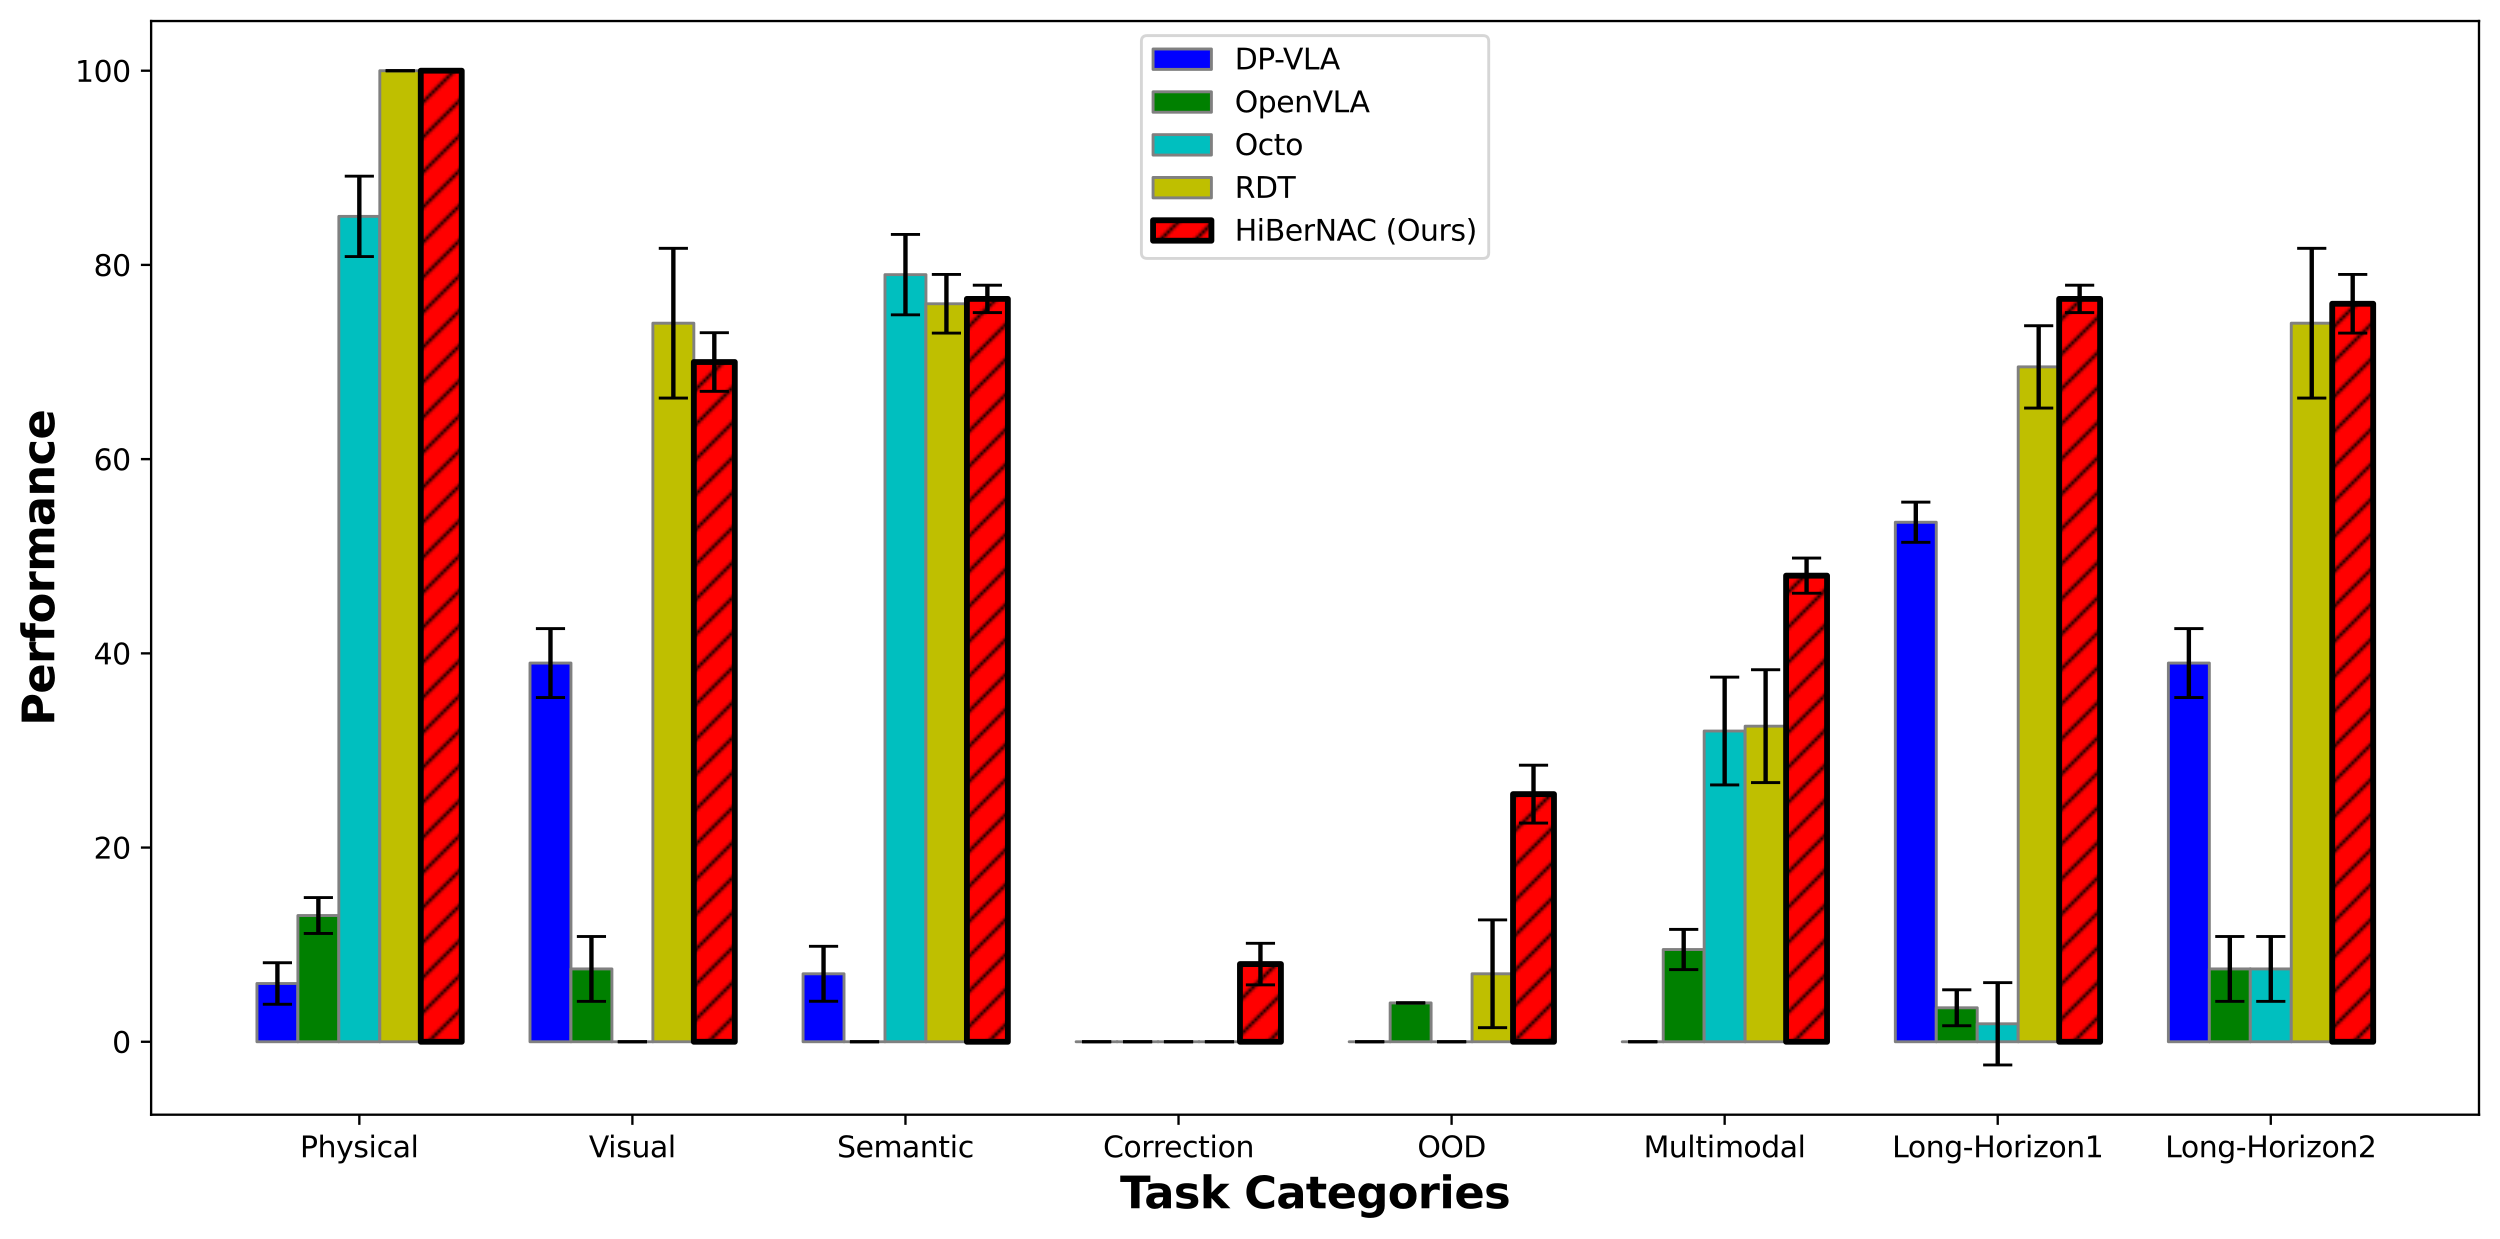 <?xml version="1.0" encoding="utf-8" standalone="no"?>
<!DOCTYPE svg PUBLIC "-//W3C//DTD SVG 1.1//EN"
  "http://www.w3.org/Graphics/SVG/1.1/DTD/svg11.dtd">
<svg xmlns:xlink="http://www.w3.org/1999/xlink" width="857.015pt" height="424.632pt" viewBox="0 0 857.015 424.632" xmlns="http://www.w3.org/2000/svg" version="1.1">
 <defs>
  <style type="text/css">*{stroke-linejoin: round; stroke-linecap: butt}</style>
 </defs>
 <g id="figure_1">
  <g id="patch_1">
   <path d="M 0 424.632 
L 857.015 424.632 
L 857.015 0 
L 0 0 
z
" style="fill: #ffffff"/>
  </g>
  <g id="axes_1">
   <g id="patch_2">
    <path d="M 51.805 382.12 
L 849.815 382.12 
L 849.815 7.2 
L 51.805 7.2 
z
" style="fill: #ffffff"/>
   </g>
   <g id="patch_3">
    <path d="M 88.078 357.122 
L 102.119 357.122 
L 102.119 337.15 
L 88.078 337.15 
z
" clip-path="url(#p7c60159697)" style="fill: #0000ff; stroke: #808080; stroke-linejoin: miter"/>
   </g>
   <g id="patch_4">
    <path d="M 181.686 357.122 
L 195.727 357.122 
L 195.727 227.299 
L 181.686 227.299 
z
" clip-path="url(#p7c60159697)" style="fill: #0000ff; stroke: #808080; stroke-linejoin: miter"/>
   </g>
   <g id="patch_5">
    <path d="M 275.294 357.122 
L 289.336 357.122 
L 289.336 333.821 
L 275.294 333.821 
z
" clip-path="url(#p7c60159697)" style="fill: #0000ff; stroke: #808080; stroke-linejoin: miter"/>
   </g>
   <g id="patch_6">
    <path d="M 368.903 357.122 
L 382.944 357.122 
L 382.944 357.122 
L 368.903 357.122 
z
" clip-path="url(#p7c60159697)" style="fill: #0000ff; stroke: #808080; stroke-linejoin: miter"/>
   </g>
   <g id="patch_7">
    <path d="M 462.511 357.122 
L 476.552 357.122 
L 476.552 357.122 
L 462.511 357.122 
z
" clip-path="url(#p7c60159697)" style="fill: #0000ff; stroke: #808080; stroke-linejoin: miter"/>
   </g>
   <g id="patch_8">
    <path d="M 556.119 357.122 
L 570.16 357.122 
L 570.16 357.122 
L 556.119 357.122 
z
" clip-path="url(#p7c60159697)" style="fill: #0000ff; stroke: #808080; stroke-linejoin: miter"/>
   </g>
   <g id="patch_9">
    <path d="M 649.727 357.122 
L 663.768 357.122 
L 663.768 179.031 
L 649.727 179.031 
z
" clip-path="url(#p7c60159697)" style="fill: #0000ff; stroke: #808080; stroke-linejoin: miter"/>
   </g>
   <g id="patch_10">
    <path d="M 743.335 357.122 
L 757.377 357.122 
L 757.377 227.299 
L 743.335 227.299 
z
" clip-path="url(#p7c60159697)" style="fill: #0000ff; stroke: #808080; stroke-linejoin: miter"/>
   </g>
   <g id="patch_11">
    <path d="M 102.119 357.122 
L 116.16 357.122 
L 116.16 313.848 
L 102.119 313.848 
z
" clip-path="url(#p7c60159697)" style="fill: #008000; stroke: #808080; stroke-linejoin: miter"/>
   </g>
   <g id="patch_12">
    <path d="M 195.727 357.122 
L 209.769 357.122 
L 209.769 332.156 
L 195.727 332.156 
z
" clip-path="url(#p7c60159697)" style="fill: #008000; stroke: #808080; stroke-linejoin: miter"/>
   </g>
   <g id="patch_13">
    <path d="M 289.336 357.122 
L 303.377 357.122 
L 303.377 357.122 
L 289.336 357.122 
z
" clip-path="url(#p7c60159697)" style="fill: #008000; stroke: #808080; stroke-linejoin: miter"/>
   </g>
   <g id="patch_14">
    <path d="M 382.944 357.122 
L 396.985 357.122 
L 396.985 357.122 
L 382.944 357.122 
z
" clip-path="url(#p7c60159697)" style="fill: #008000; stroke: #808080; stroke-linejoin: miter"/>
   </g>
   <g id="patch_15">
    <path d="M 476.552 357.122 
L 490.593 357.122 
L 490.593 343.807 
L 476.552 343.807 
z
" clip-path="url(#p7c60159697)" style="fill: #008000; stroke: #808080; stroke-linejoin: miter"/>
   </g>
   <g id="patch_16">
    <path d="M 570.16 357.122 
L 584.201 357.122 
L 584.201 325.499 
L 570.16 325.499 
z
" clip-path="url(#p7c60159697)" style="fill: #008000; stroke: #808080; stroke-linejoin: miter"/>
   </g>
   <g id="patch_17">
    <path d="M 663.768 357.122 
L 677.81 357.122 
L 677.81 345.472 
L 663.768 345.472 
z
" clip-path="url(#p7c60159697)" style="fill: #008000; stroke: #808080; stroke-linejoin: miter"/>
   </g>
   <g id="patch_18">
    <path d="M 757.377 357.122 
L 771.418 357.122 
L 771.418 332.156 
L 757.377 332.156 
z
" clip-path="url(#p7c60159697)" style="fill: #008000; stroke: #808080; stroke-linejoin: miter"/>
   </g>
   <g id="patch_19">
    <path d="M 116.16 357.122 
L 130.202 357.122 
L 130.202 74.174 
L 116.16 74.174 
z
" clip-path="url(#p7c60159697)" style="fill: #00bfbf; stroke: #808080; stroke-linejoin: miter"/>
   </g>
   <g id="patch_20">
    <path d="M 209.769 357.122 
L 223.81 357.122 
L 223.81 357.122 
L 209.769 357.122 
z
" clip-path="url(#p7c60159697)" style="fill: #00bfbf; stroke: #808080; stroke-linejoin: miter"/>
   </g>
   <g id="patch_21">
    <path d="M 303.377 357.122 
L 317.418 357.122 
L 317.418 94.147 
L 303.377 94.147 
z
" clip-path="url(#p7c60159697)" style="fill: #00bfbf; stroke: #808080; stroke-linejoin: miter"/>
   </g>
   <g id="patch_22">
    <path d="M 396.985 357.122 
L 411.026 357.122 
L 411.026 357.122 
L 396.985 357.122 
z
" clip-path="url(#p7c60159697)" style="fill: #00bfbf; stroke: #808080; stroke-linejoin: miter"/>
   </g>
   <g id="patch_23">
    <path d="M 490.593 357.122 
L 504.634 357.122 
L 504.634 357.122 
L 490.593 357.122 
z
" clip-path="url(#p7c60159697)" style="fill: #00bfbf; stroke: #808080; stroke-linejoin: miter"/>
   </g>
   <g id="patch_24">
    <path d="M 584.201 357.122 
L 598.243 357.122 
L 598.243 250.601 
L 584.201 250.601 
z
" clip-path="url(#p7c60159697)" style="fill: #00bfbf; stroke: #808080; stroke-linejoin: miter"/>
   </g>
   <g id="patch_25">
    <path d="M 677.81 357.122 
L 691.851 357.122 
L 691.851 350.964 
L 677.81 350.964 
z
" clip-path="url(#p7c60159697)" style="fill: #00bfbf; stroke: #808080; stroke-linejoin: miter"/>
   </g>
   <g id="patch_26">
    <path d="M 771.418 357.122 
L 785.459 357.122 
L 785.459 332.156 
L 771.418 332.156 
z
" clip-path="url(#p7c60159697)" style="fill: #00bfbf; stroke: #808080; stroke-linejoin: miter"/>
   </g>
   <g id="patch_27">
    <path d="M 130.202 357.122 
L 144.243 357.122 
L 144.243 24.242 
L 130.202 24.242 
z
" clip-path="url(#p7c60159697)" style="fill: #bfbf00; stroke: #808080; stroke-linejoin: miter"/>
   </g>
   <g id="patch_28">
    <path d="M 223.81 357.122 
L 237.851 357.122 
L 237.851 110.791 
L 223.81 110.791 
z
" clip-path="url(#p7c60159697)" style="fill: #bfbf00; stroke: #808080; stroke-linejoin: miter"/>
   </g>
   <g id="patch_29">
    <path d="M 317.418 357.122 
L 331.459 357.122 
L 331.459 104.133 
L 317.418 104.133 
z
" clip-path="url(#p7c60159697)" style="fill: #bfbf00; stroke: #808080; stroke-linejoin: miter"/>
   </g>
   <g id="patch_30">
    <path d="M 411.026 357.122 
L 425.067 357.122 
L 425.067 357.122 
L 411.026 357.122 
z
" clip-path="url(#p7c60159697)" style="fill: #bfbf00; stroke: #808080; stroke-linejoin: miter"/>
   </g>
   <g id="patch_31">
    <path d="M 504.634 357.122 
L 518.676 357.122 
L 518.676 333.821 
L 504.634 333.821 
z
" clip-path="url(#p7c60159697)" style="fill: #bfbf00; stroke: #808080; stroke-linejoin: miter"/>
   </g>
   <g id="patch_32">
    <path d="M 598.243 357.122 
L 612.284 357.122 
L 612.284 248.936 
L 598.243 248.936 
z
" clip-path="url(#p7c60159697)" style="fill: #bfbf00; stroke: #808080; stroke-linejoin: miter"/>
   </g>
   <g id="patch_33">
    <path d="M 691.851 357.122 
L 705.892 357.122 
L 705.892 125.77 
L 691.851 125.77 
z
" clip-path="url(#p7c60159697)" style="fill: #bfbf00; stroke: #808080; stroke-linejoin: miter"/>
   </g>
   <g id="patch_34">
    <path d="M 785.459 357.122 
L 799.5 357.122 
L 799.5 110.791 
L 785.459 110.791 
z
" clip-path="url(#p7c60159697)" style="fill: #bfbf00; stroke: #808080; stroke-linejoin: miter"/>
   </g>
   <g id="patch_35">
    <path d="M 144.243 357.122 
L 158.284 357.122 
L 158.284 24.242 
L 144.243 24.242 
z
" clip-path="url(#p7c60159697)" style="fill: url(#h51fdbafe94); stroke: #000000; stroke-width: 2; stroke-linejoin: miter"/>
   </g>
   <g id="patch_36">
    <path d="M 237.851 357.122 
L 251.892 357.122 
L 251.892 124.106 
L 237.851 124.106 
z
" clip-path="url(#p7c60159697)" style="fill: url(#h51fdbafe94); stroke: #000000; stroke-width: 2; stroke-linejoin: miter"/>
   </g>
   <g id="patch_37">
    <path d="M 331.459 357.122 
L 345.5 357.122 
L 345.5 102.469 
L 331.459 102.469 
z
" clip-path="url(#p7c60159697)" style="fill: url(#h51fdbafe94); stroke: #000000; stroke-width: 2; stroke-linejoin: miter"/>
   </g>
   <g id="patch_38">
    <path d="M 425.067 357.122 
L 439.109 357.122 
L 439.109 330.492 
L 425.067 330.492 
z
" clip-path="url(#p7c60159697)" style="fill: url(#h51fdbafe94); stroke: #000000; stroke-width: 2; stroke-linejoin: miter"/>
   </g>
   <g id="patch_39">
    <path d="M 518.676 357.122 
L 532.717 357.122 
L 532.717 272.238 
L 518.676 272.238 
z
" clip-path="url(#p7c60159697)" style="fill: url(#h51fdbafe94); stroke: #000000; stroke-width: 2; stroke-linejoin: miter"/>
   </g>
   <g id="patch_40">
    <path d="M 612.284 357.122 
L 626.325 357.122 
L 626.325 197.34 
L 612.284 197.34 
z
" clip-path="url(#p7c60159697)" style="fill: url(#h51fdbafe94); stroke: #000000; stroke-width: 2; stroke-linejoin: miter"/>
   </g>
   <g id="patch_41">
    <path d="M 705.892 357.122 
L 719.933 357.122 
L 719.933 102.469 
L 705.892 102.469 
z
" clip-path="url(#p7c60159697)" style="fill: url(#h51fdbafe94); stroke: #000000; stroke-width: 2; stroke-linejoin: miter"/>
   </g>
   <g id="patch_42">
    <path d="M 799.5 357.122 
L 813.542 357.122 
L 813.542 104.133 
L 799.5 104.133 
z
" clip-path="url(#p7c60159697)" style="fill: url(#h51fdbafe94); stroke: #000000; stroke-width: 2; stroke-linejoin: miter"/>
   </g>
   <g id="matplotlib.axis_1">
    <g id="xtick_1">
     <g id="line2d_1">
      <defs>
       <path id="m2b2617767f" d="M 0 0 
L 0 3.5 
" style="stroke: #000000; stroke-width: 0.8"/>
      </defs>
      <g>
       <use xlink:href="#m2b2617767f" x="123.181" y="382.12" style="stroke: #000000; stroke-width: 0.8"/>
      </g>
     </g>
     <g id="text_1">
      <!-- Physical -->
      <g transform="translate(102.842 396.718) scale(0.1 -0.1)">
       <defs>
        <path id="DejaVuSans-50" d="M 1259 4147 
L 1259 2394 
L 2053 2394 
Q 2494 2394 2734 2622 
Q 2975 2850 2975 3272 
Q 2975 3691 2734 3919 
Q 2494 4147 2053 4147 
L 1259 4147 
z
M 628 4666 
L 2053 4666 
Q 2838 4666 3239 4311 
Q 3641 3956 3641 3272 
Q 3641 2581 3239 2228 
Q 2838 1875 2053 1875 
L 1259 1875 
L 1259 0 
L 628 0 
L 628 4666 
z
" transform="scale(0.016)"/>
        <path id="DejaVuSans-68" d="M 3513 2113 
L 3513 0 
L 2938 0 
L 2938 2094 
Q 2938 2591 2744 2837 
Q 2550 3084 2163 3084 
Q 1697 3084 1428 2787 
Q 1159 2491 1159 1978 
L 1159 0 
L 581 0 
L 581 4863 
L 1159 4863 
L 1159 2956 
Q 1366 3272 1645 3428 
Q 1925 3584 2291 3584 
Q 2894 3584 3203 3211 
Q 3513 2838 3513 2113 
z
" transform="scale(0.016)"/>
        <path id="DejaVuSans-79" d="M 2059 -325 
Q 1816 -950 1584 -1140 
Q 1353 -1331 966 -1331 
L 506 -1331 
L 506 -850 
L 844 -850 
Q 1081 -850 1212 -737 
Q 1344 -625 1503 -206 
L 1606 56 
L 191 3500 
L 800 3500 
L 1894 763 
L 2988 3500 
L 3597 3500 
L 2059 -325 
z
" transform="scale(0.016)"/>
        <path id="DejaVuSans-73" d="M 2834 3397 
L 2834 2853 
Q 2591 2978 2328 3040 
Q 2066 3103 1784 3103 
Q 1356 3103 1142 2972 
Q 928 2841 928 2578 
Q 928 2378 1081 2264 
Q 1234 2150 1697 2047 
L 1894 2003 
Q 2506 1872 2764 1633 
Q 3022 1394 3022 966 
Q 3022 478 2636 193 
Q 2250 -91 1575 -91 
Q 1294 -91 989 -36 
Q 684 19 347 128 
L 347 722 
Q 666 556 975 473 
Q 1284 391 1588 391 
Q 1994 391 2212 530 
Q 2431 669 2431 922 
Q 2431 1156 2273 1281 
Q 2116 1406 1581 1522 
L 1381 1569 
Q 847 1681 609 1914 
Q 372 2147 372 2553 
Q 372 3047 722 3315 
Q 1072 3584 1716 3584 
Q 2034 3584 2315 3537 
Q 2597 3491 2834 3397 
z
" transform="scale(0.016)"/>
        <path id="DejaVuSans-69" d="M 603 3500 
L 1178 3500 
L 1178 0 
L 603 0 
L 603 3500 
z
M 603 4863 
L 1178 4863 
L 1178 4134 
L 603 4134 
L 603 4863 
z
" transform="scale(0.016)"/>
        <path id="DejaVuSans-63" d="M 3122 3366 
L 3122 2828 
Q 2878 2963 2633 3030 
Q 2388 3097 2138 3097 
Q 1578 3097 1268 2742 
Q 959 2388 959 1747 
Q 959 1106 1268 751 
Q 1578 397 2138 397 
Q 2388 397 2633 464 
Q 2878 531 3122 666 
L 3122 134 
Q 2881 22 2623 -34 
Q 2366 -91 2075 -91 
Q 1284 -91 818 406 
Q 353 903 353 1747 
Q 353 2603 823 3093 
Q 1294 3584 2113 3584 
Q 2378 3584 2631 3529 
Q 2884 3475 3122 3366 
z
" transform="scale(0.016)"/>
        <path id="DejaVuSans-61" d="M 2194 1759 
Q 1497 1759 1228 1600 
Q 959 1441 959 1056 
Q 959 750 1161 570 
Q 1363 391 1709 391 
Q 2188 391 2477 730 
Q 2766 1069 2766 1631 
L 2766 1759 
L 2194 1759 
z
M 3341 1997 
L 3341 0 
L 2766 0 
L 2766 531 
Q 2569 213 2275 61 
Q 1981 -91 1556 -91 
Q 1019 -91 701 211 
Q 384 513 384 1019 
Q 384 1609 779 1909 
Q 1175 2209 1959 2209 
L 2766 2209 
L 2766 2266 
Q 2766 2663 2505 2880 
Q 2244 3097 1772 3097 
Q 1472 3097 1187 3025 
Q 903 2953 641 2809 
L 641 3341 
Q 956 3463 1253 3523 
Q 1550 3584 1831 3584 
Q 2591 3584 2966 3190 
Q 3341 2797 3341 1997 
z
" transform="scale(0.016)"/>
        <path id="DejaVuSans-6c" d="M 603 4863 
L 1178 4863 
L 1178 0 
L 603 0 
L 603 4863 
z
" transform="scale(0.016)"/>
       </defs>
       <use xlink:href="#DejaVuSans-50"/>
       <use xlink:href="#DejaVuSans-68" transform="translate(60.303 0)"/>
       <use xlink:href="#DejaVuSans-79" transform="translate(123.682 0)"/>
       <use xlink:href="#DejaVuSans-73" transform="translate(182.861 0)"/>
       <use xlink:href="#DejaVuSans-69" transform="translate(234.961 0)"/>
       <use xlink:href="#DejaVuSans-63" transform="translate(262.744 0)"/>
       <use xlink:href="#DejaVuSans-61" transform="translate(317.725 0)"/>
       <use xlink:href="#DejaVuSans-6c" transform="translate(379.004 0)"/>
      </g>
     </g>
    </g>
    <g id="xtick_2">
     <g id="line2d_2">
      <g>
       <use xlink:href="#m2b2617767f" x="216.789" y="382.12" style="stroke: #000000; stroke-width: 0.8"/>
      </g>
     </g>
     <g id="text_2">
      <!-- Visual -->
      <g transform="translate(201.866 396.718) scale(0.1 -0.1)">
       <defs>
        <path id="DejaVuSans-56" d="M 1831 0 
L 50 4666 
L 709 4666 
L 2188 738 
L 3669 4666 
L 4325 4666 
L 2547 0 
L 1831 0 
z
" transform="scale(0.016)"/>
        <path id="DejaVuSans-75" d="M 544 1381 
L 544 3500 
L 1119 3500 
L 1119 1403 
Q 1119 906 1312 657 
Q 1506 409 1894 409 
Q 2359 409 2629 706 
Q 2900 1003 2900 1516 
L 2900 3500 
L 3475 3500 
L 3475 0 
L 2900 0 
L 2900 538 
Q 2691 219 2414 64 
Q 2138 -91 1772 -91 
Q 1169 -91 856 284 
Q 544 659 544 1381 
z
M 1991 3584 
L 1991 3584 
z
" transform="scale(0.016)"/>
       </defs>
       <use xlink:href="#DejaVuSans-56"/>
       <use xlink:href="#DejaVuSans-69" transform="translate(66.158 0)"/>
       <use xlink:href="#DejaVuSans-73" transform="translate(93.941 0)"/>
       <use xlink:href="#DejaVuSans-75" transform="translate(146.041 0)"/>
       <use xlink:href="#DejaVuSans-61" transform="translate(209.42 0)"/>
       <use xlink:href="#DejaVuSans-6c" transform="translate(270.699 0)"/>
      </g>
     </g>
    </g>
    <g id="xtick_3">
     <g id="line2d_3">
      <g>
       <use xlink:href="#m2b2617767f" x="310.397" y="382.12" style="stroke: #000000; stroke-width: 0.8"/>
      </g>
     </g>
     <g id="text_3">
      <!-- Semantic -->
      <g transform="translate(286.945 396.718) scale(0.1 -0.1)">
       <defs>
        <path id="DejaVuSans-53" d="M 3425 4513 
L 3425 3897 
Q 3066 4069 2747 4153 
Q 2428 4238 2131 4238 
Q 1616 4238 1336 4038 
Q 1056 3838 1056 3469 
Q 1056 3159 1242 3001 
Q 1428 2844 1947 2747 
L 2328 2669 
Q 3034 2534 3370 2195 
Q 3706 1856 3706 1288 
Q 3706 609 3251 259 
Q 2797 -91 1919 -91 
Q 1588 -91 1214 -16 
Q 841 59 441 206 
L 441 856 
Q 825 641 1194 531 
Q 1563 422 1919 422 
Q 2459 422 2753 634 
Q 3047 847 3047 1241 
Q 3047 1584 2836 1778 
Q 2625 1972 2144 2069 
L 1759 2144 
Q 1053 2284 737 2584 
Q 422 2884 422 3419 
Q 422 4038 858 4394 
Q 1294 4750 2059 4750 
Q 2388 4750 2728 4690 
Q 3069 4631 3425 4513 
z
" transform="scale(0.016)"/>
        <path id="DejaVuSans-65" d="M 3597 1894 
L 3597 1613 
L 953 1613 
Q 991 1019 1311 708 
Q 1631 397 2203 397 
Q 2534 397 2845 478 
Q 3156 559 3463 722 
L 3463 178 
Q 3153 47 2828 -22 
Q 2503 -91 2169 -91 
Q 1331 -91 842 396 
Q 353 884 353 1716 
Q 353 2575 817 3079 
Q 1281 3584 2069 3584 
Q 2775 3584 3186 3129 
Q 3597 2675 3597 1894 
z
M 3022 2063 
Q 3016 2534 2758 2815 
Q 2500 3097 2075 3097 
Q 1594 3097 1305 2825 
Q 1016 2553 972 2059 
L 3022 2063 
z
" transform="scale(0.016)"/>
        <path id="DejaVuSans-6d" d="M 3328 2828 
Q 3544 3216 3844 3400 
Q 4144 3584 4550 3584 
Q 5097 3584 5394 3201 
Q 5691 2819 5691 2113 
L 5691 0 
L 5113 0 
L 5113 2094 
Q 5113 2597 4934 2840 
Q 4756 3084 4391 3084 
Q 3944 3084 3684 2787 
Q 3425 2491 3425 1978 
L 3425 0 
L 2847 0 
L 2847 2094 
Q 2847 2600 2669 2842 
Q 2491 3084 2119 3084 
Q 1678 3084 1418 2786 
Q 1159 2488 1159 1978 
L 1159 0 
L 581 0 
L 581 3500 
L 1159 3500 
L 1159 2956 
Q 1356 3278 1631 3431 
Q 1906 3584 2284 3584 
Q 2666 3584 2933 3390 
Q 3200 3197 3328 2828 
z
" transform="scale(0.016)"/>
        <path id="DejaVuSans-6e" d="M 3513 2113 
L 3513 0 
L 2938 0 
L 2938 2094 
Q 2938 2591 2744 2837 
Q 2550 3084 2163 3084 
Q 1697 3084 1428 2787 
Q 1159 2491 1159 1978 
L 1159 0 
L 581 0 
L 581 3500 
L 1159 3500 
L 1159 2956 
Q 1366 3272 1645 3428 
Q 1925 3584 2291 3584 
Q 2894 3584 3203 3211 
Q 3513 2838 3513 2113 
z
" transform="scale(0.016)"/>
        <path id="DejaVuSans-74" d="M 1172 4494 
L 1172 3500 
L 2356 3500 
L 2356 3053 
L 1172 3053 
L 1172 1153 
Q 1172 725 1289 603 
Q 1406 481 1766 481 
L 2356 481 
L 2356 0 
L 1766 0 
Q 1100 0 847 248 
Q 594 497 594 1153 
L 594 3053 
L 172 3053 
L 172 3500 
L 594 3500 
L 594 4494 
L 1172 4494 
z
" transform="scale(0.016)"/>
       </defs>
       <use xlink:href="#DejaVuSans-53"/>
       <use xlink:href="#DejaVuSans-65" transform="translate(63.477 0)"/>
       <use xlink:href="#DejaVuSans-6d" transform="translate(125 0)"/>
       <use xlink:href="#DejaVuSans-61" transform="translate(222.412 0)"/>
       <use xlink:href="#DejaVuSans-6e" transform="translate(283.691 0)"/>
       <use xlink:href="#DejaVuSans-74" transform="translate(347.07 0)"/>
       <use xlink:href="#DejaVuSans-69" transform="translate(386.279 0)"/>
       <use xlink:href="#DejaVuSans-63" transform="translate(414.062 0)"/>
      </g>
     </g>
    </g>
    <g id="xtick_4">
     <g id="line2d_4">
      <g>
       <use xlink:href="#m2b2617767f" x="404.006" y="382.12" style="stroke: #000000; stroke-width: 0.8"/>
      </g>
     </g>
     <g id="text_4">
      <!-- Correction -->
      <g transform="translate(378.141 396.718) scale(0.1 -0.1)">
       <defs>
        <path id="DejaVuSans-43" d="M 4122 4306 
L 4122 3641 
Q 3803 3938 3442 4084 
Q 3081 4231 2675 4231 
Q 1875 4231 1450 3742 
Q 1025 3253 1025 2328 
Q 1025 1406 1450 917 
Q 1875 428 2675 428 
Q 3081 428 3442 575 
Q 3803 722 4122 1019 
L 4122 359 
Q 3791 134 3420 21 
Q 3050 -91 2638 -91 
Q 1578 -91 968 557 
Q 359 1206 359 2328 
Q 359 3453 968 4101 
Q 1578 4750 2638 4750 
Q 3056 4750 3426 4639 
Q 3797 4528 4122 4306 
z
" transform="scale(0.016)"/>
        <path id="DejaVuSans-6f" d="M 1959 3097 
Q 1497 3097 1228 2736 
Q 959 2375 959 1747 
Q 959 1119 1226 758 
Q 1494 397 1959 397 
Q 2419 397 2687 759 
Q 2956 1122 2956 1747 
Q 2956 2369 2687 2733 
Q 2419 3097 1959 3097 
z
M 1959 3584 
Q 2709 3584 3137 3096 
Q 3566 2609 3566 1747 
Q 3566 888 3137 398 
Q 2709 -91 1959 -91 
Q 1206 -91 779 398 
Q 353 888 353 1747 
Q 353 2609 779 3096 
Q 1206 3584 1959 3584 
z
" transform="scale(0.016)"/>
        <path id="DejaVuSans-72" d="M 2631 2963 
Q 2534 3019 2420 3045 
Q 2306 3072 2169 3072 
Q 1681 3072 1420 2755 
Q 1159 2438 1159 1844 
L 1159 0 
L 581 0 
L 581 3500 
L 1159 3500 
L 1159 2956 
Q 1341 3275 1631 3429 
Q 1922 3584 2338 3584 
Q 2397 3584 2469 3576 
Q 2541 3569 2628 3553 
L 2631 2963 
z
" transform="scale(0.016)"/>
       </defs>
       <use xlink:href="#DejaVuSans-43"/>
       <use xlink:href="#DejaVuSans-6f" transform="translate(69.824 0)"/>
       <use xlink:href="#DejaVuSans-72" transform="translate(131.006 0)"/>
       <use xlink:href="#DejaVuSans-72" transform="translate(170.369 0)"/>
       <use xlink:href="#DejaVuSans-65" transform="translate(209.232 0)"/>
       <use xlink:href="#DejaVuSans-63" transform="translate(270.756 0)"/>
       <use xlink:href="#DejaVuSans-74" transform="translate(325.736 0)"/>
       <use xlink:href="#DejaVuSans-69" transform="translate(364.945 0)"/>
       <use xlink:href="#DejaVuSans-6f" transform="translate(392.729 0)"/>
       <use xlink:href="#DejaVuSans-6e" transform="translate(453.91 0)"/>
      </g>
     </g>
    </g>
    <g id="xtick_5">
     <g id="line2d_5">
      <g>
       <use xlink:href="#m2b2617767f" x="497.614" y="382.12" style="stroke: #000000; stroke-width: 0.8"/>
      </g>
     </g>
     <g id="text_5">
      <!-- OOD -->
      <g transform="translate(485.892 396.718) scale(0.1 -0.1)">
       <defs>
        <path id="DejaVuSans-4f" d="M 2522 4238 
Q 1834 4238 1429 3725 
Q 1025 3213 1025 2328 
Q 1025 1447 1429 934 
Q 1834 422 2522 422 
Q 3209 422 3611 934 
Q 4013 1447 4013 2328 
Q 4013 3213 3611 3725 
Q 3209 4238 2522 4238 
z
M 2522 4750 
Q 3503 4750 4090 4092 
Q 4678 3434 4678 2328 
Q 4678 1225 4090 567 
Q 3503 -91 2522 -91 
Q 1538 -91 948 565 
Q 359 1222 359 2328 
Q 359 3434 948 4092 
Q 1538 4750 2522 4750 
z
" transform="scale(0.016)"/>
        <path id="DejaVuSans-44" d="M 1259 4147 
L 1259 519 
L 2022 519 
Q 2988 519 3436 956 
Q 3884 1394 3884 2338 
Q 3884 3275 3436 3711 
Q 2988 4147 2022 4147 
L 1259 4147 
z
M 628 4666 
L 1925 4666 
Q 3281 4666 3915 4102 
Q 4550 3538 4550 2338 
Q 4550 1131 3912 565 
Q 3275 0 1925 0 
L 628 0 
L 628 4666 
z
" transform="scale(0.016)"/>
       </defs>
       <use xlink:href="#DejaVuSans-4f"/>
       <use xlink:href="#DejaVuSans-4f" transform="translate(78.711 0)"/>
       <use xlink:href="#DejaVuSans-44" transform="translate(157.422 0)"/>
      </g>
     </g>
    </g>
    <g id="xtick_6">
     <g id="line2d_6">
      <g>
       <use xlink:href="#m2b2617767f" x="591.222" y="382.12" style="stroke: #000000; stroke-width: 0.8"/>
      </g>
     </g>
     <g id="text_6">
      <!-- Multimodal -->
      <g transform="translate(563.444 396.718) scale(0.1 -0.1)">
       <defs>
        <path id="DejaVuSans-4d" d="M 628 4666 
L 1569 4666 
L 2759 1491 
L 3956 4666 
L 4897 4666 
L 4897 0 
L 4281 0 
L 4281 4097 
L 3078 897 
L 2444 897 
L 1241 4097 
L 1241 0 
L 628 0 
L 628 4666 
z
" transform="scale(0.016)"/>
        <path id="DejaVuSans-64" d="M 2906 2969 
L 2906 4863 
L 3481 4863 
L 3481 0 
L 2906 0 
L 2906 525 
Q 2725 213 2448 61 
Q 2172 -91 1784 -91 
Q 1150 -91 751 415 
Q 353 922 353 1747 
Q 353 2572 751 3078 
Q 1150 3584 1784 3584 
Q 2172 3584 2448 3432 
Q 2725 3281 2906 2969 
z
M 947 1747 
Q 947 1113 1208 752 
Q 1469 391 1925 391 
Q 2381 391 2643 752 
Q 2906 1113 2906 1747 
Q 2906 2381 2643 2742 
Q 2381 3103 1925 3103 
Q 1469 3103 1208 2742 
Q 947 2381 947 1747 
z
" transform="scale(0.016)"/>
       </defs>
       <use xlink:href="#DejaVuSans-4d"/>
       <use xlink:href="#DejaVuSans-75" transform="translate(86.279 0)"/>
       <use xlink:href="#DejaVuSans-6c" transform="translate(149.658 0)"/>
       <use xlink:href="#DejaVuSans-74" transform="translate(177.441 0)"/>
       <use xlink:href="#DejaVuSans-69" transform="translate(216.65 0)"/>
       <use xlink:href="#DejaVuSans-6d" transform="translate(244.434 0)"/>
       <use xlink:href="#DejaVuSans-6f" transform="translate(341.846 0)"/>
       <use xlink:href="#DejaVuSans-64" transform="translate(403.027 0)"/>
       <use xlink:href="#DejaVuSans-61" transform="translate(466.504 0)"/>
       <use xlink:href="#DejaVuSans-6c" transform="translate(527.783 0)"/>
      </g>
     </g>
    </g>
    <g id="xtick_7">
     <g id="line2d_7">
      <g>
       <use xlink:href="#m2b2617767f" x="684.83" y="382.12" style="stroke: #000000; stroke-width: 0.8"/>
      </g>
     </g>
     <g id="text_7">
      <!-- Long-Horizon1 -->
      <g transform="translate(648.628 396.718) scale(0.1 -0.1)">
       <defs>
        <path id="DejaVuSans-4c" d="M 628 4666 
L 1259 4666 
L 1259 531 
L 3531 531 
L 3531 0 
L 628 0 
L 628 4666 
z
" transform="scale(0.016)"/>
        <path id="DejaVuSans-67" d="M 2906 1791 
Q 2906 2416 2648 2759 
Q 2391 3103 1925 3103 
Q 1463 3103 1205 2759 
Q 947 2416 947 1791 
Q 947 1169 1205 825 
Q 1463 481 1925 481 
Q 2391 481 2648 825 
Q 2906 1169 2906 1791 
z
M 3481 434 
Q 3481 -459 3084 -895 
Q 2688 -1331 1869 -1331 
Q 1566 -1331 1297 -1286 
Q 1028 -1241 775 -1147 
L 775 -588 
Q 1028 -725 1275 -790 
Q 1522 -856 1778 -856 
Q 2344 -856 2625 -561 
Q 2906 -266 2906 331 
L 2906 616 
Q 2728 306 2450 153 
Q 2172 0 1784 0 
Q 1141 0 747 490 
Q 353 981 353 1791 
Q 353 2603 747 3093 
Q 1141 3584 1784 3584 
Q 2172 3584 2450 3431 
Q 2728 3278 2906 2969 
L 2906 3500 
L 3481 3500 
L 3481 434 
z
" transform="scale(0.016)"/>
        <path id="DejaVuSans-2d" d="M 313 2009 
L 1997 2009 
L 1997 1497 
L 313 1497 
L 313 2009 
z
" transform="scale(0.016)"/>
        <path id="DejaVuSans-48" d="M 628 4666 
L 1259 4666 
L 1259 2753 
L 3553 2753 
L 3553 4666 
L 4184 4666 
L 4184 0 
L 3553 0 
L 3553 2222 
L 1259 2222 
L 1259 0 
L 628 0 
L 628 4666 
z
" transform="scale(0.016)"/>
        <path id="DejaVuSans-7a" d="M 353 3500 
L 3084 3500 
L 3084 2975 
L 922 459 
L 3084 459 
L 3084 0 
L 275 0 
L 275 525 
L 2438 3041 
L 353 3041 
L 353 3500 
z
" transform="scale(0.016)"/>
        <path id="DejaVuSans-31" d="M 794 531 
L 1825 531 
L 1825 4091 
L 703 3866 
L 703 4441 
L 1819 4666 
L 2450 4666 
L 2450 531 
L 3481 531 
L 3481 0 
L 794 0 
L 794 531 
z
" transform="scale(0.016)"/>
       </defs>
       <use xlink:href="#DejaVuSans-4c"/>
       <use xlink:href="#DejaVuSans-6f" transform="translate(53.963 0)"/>
       <use xlink:href="#DejaVuSans-6e" transform="translate(115.145 0)"/>
       <use xlink:href="#DejaVuSans-67" transform="translate(178.523 0)"/>
       <use xlink:href="#DejaVuSans-2d" transform="translate(242 0)"/>
       <use xlink:href="#DejaVuSans-48" transform="translate(278.084 0)"/>
       <use xlink:href="#DejaVuSans-6f" transform="translate(353.279 0)"/>
       <use xlink:href="#DejaVuSans-72" transform="translate(414.461 0)"/>
       <use xlink:href="#DejaVuSans-69" transform="translate(455.574 0)"/>
       <use xlink:href="#DejaVuSans-7a" transform="translate(483.357 0)"/>
       <use xlink:href="#DejaVuSans-6f" transform="translate(535.848 0)"/>
       <use xlink:href="#DejaVuSans-6e" transform="translate(597.029 0)"/>
       <use xlink:href="#DejaVuSans-31" transform="translate(660.408 0)"/>
      </g>
     </g>
    </g>
    <g id="xtick_8">
     <g id="line2d_8">
      <g>
       <use xlink:href="#m2b2617767f" x="778.438" y="382.12" style="stroke: #000000; stroke-width: 0.8"/>
      </g>
     </g>
     <g id="text_8">
      <!-- Long-Horizon2 -->
      <g transform="translate(742.236 396.718) scale(0.1 -0.1)">
       <defs>
        <path id="DejaVuSans-32" d="M 1228 531 
L 3431 531 
L 3431 0 
L 469 0 
L 469 531 
Q 828 903 1448 1529 
Q 2069 2156 2228 2338 
Q 2531 2678 2651 2914 
Q 2772 3150 2772 3378 
Q 2772 3750 2511 3984 
Q 2250 4219 1831 4219 
Q 1534 4219 1204 4116 
Q 875 4013 500 3803 
L 500 4441 
Q 881 4594 1212 4672 
Q 1544 4750 1819 4750 
Q 2544 4750 2975 4387 
Q 3406 4025 3406 3419 
Q 3406 3131 3298 2873 
Q 3191 2616 2906 2266 
Q 2828 2175 2409 1742 
Q 1991 1309 1228 531 
z
" transform="scale(0.016)"/>
       </defs>
       <use xlink:href="#DejaVuSans-4c"/>
       <use xlink:href="#DejaVuSans-6f" transform="translate(53.963 0)"/>
       <use xlink:href="#DejaVuSans-6e" transform="translate(115.145 0)"/>
       <use xlink:href="#DejaVuSans-67" transform="translate(178.523 0)"/>
       <use xlink:href="#DejaVuSans-2d" transform="translate(242 0)"/>
       <use xlink:href="#DejaVuSans-48" transform="translate(278.084 0)"/>
       <use xlink:href="#DejaVuSans-6f" transform="translate(353.279 0)"/>
       <use xlink:href="#DejaVuSans-72" transform="translate(414.461 0)"/>
       <use xlink:href="#DejaVuSans-69" transform="translate(455.574 0)"/>
       <use xlink:href="#DejaVuSans-7a" transform="translate(483.357 0)"/>
       <use xlink:href="#DejaVuSans-6f" transform="translate(535.848 0)"/>
       <use xlink:href="#DejaVuSans-6e" transform="translate(597.029 0)"/>
       <use xlink:href="#DejaVuSans-32" transform="translate(660.408 0)"/>
      </g>
     </g>
    </g>
    <g id="text_9">
     <!-- Task Categories -->
     <g transform="translate(383.957 414.196) scale(0.15 -0.15)">
      <defs>
       <path id="DejaVuSans-Bold-54" d="M 31 4666 
L 4331 4666 
L 4331 3756 
L 2784 3756 
L 2784 0 
L 1581 0 
L 1581 3756 
L 31 3756 
L 31 4666 
z
" transform="scale(0.016)"/>
       <path id="DejaVuSans-Bold-61" d="M 2106 1575 
Q 1756 1575 1579 1456 
Q 1403 1338 1403 1106 
Q 1403 894 1545 773 
Q 1688 653 1941 653 
Q 2256 653 2472 879 
Q 2688 1106 2688 1447 
L 2688 1575 
L 2106 1575 
z
M 3816 1997 
L 3816 0 
L 2688 0 
L 2688 519 
Q 2463 200 2181 54 
Q 1900 -91 1497 -91 
Q 953 -91 614 226 
Q 275 544 275 1050 
Q 275 1666 698 1953 
Q 1122 2241 2028 2241 
L 2688 2241 
L 2688 2328 
Q 2688 2594 2478 2717 
Q 2269 2841 1825 2841 
Q 1466 2841 1156 2769 
Q 847 2697 581 2553 
L 581 3406 
Q 941 3494 1303 3539 
Q 1666 3584 2028 3584 
Q 2975 3584 3395 3211 
Q 3816 2838 3816 1997 
z
" transform="scale(0.016)"/>
       <path id="DejaVuSans-Bold-73" d="M 3272 3391 
L 3272 2541 
Q 2913 2691 2578 2766 
Q 2244 2841 1947 2841 
Q 1628 2841 1473 2761 
Q 1319 2681 1319 2516 
Q 1319 2381 1436 2309 
Q 1553 2238 1856 2203 
L 2053 2175 
Q 2913 2066 3209 1816 
Q 3506 1566 3506 1031 
Q 3506 472 3093 190 
Q 2681 -91 1863 -91 
Q 1516 -91 1145 -36 
Q 775 19 384 128 
L 384 978 
Q 719 816 1070 734 
Q 1422 653 1784 653 
Q 2113 653 2278 743 
Q 2444 834 2444 1013 
Q 2444 1163 2330 1236 
Q 2216 1309 1875 1350 
L 1678 1375 
Q 931 1469 631 1722 
Q 331 1975 331 2491 
Q 331 3047 712 3315 
Q 1094 3584 1881 3584 
Q 2191 3584 2531 3537 
Q 2872 3491 3272 3391 
z
" transform="scale(0.016)"/>
       <path id="DejaVuSans-Bold-6b" d="M 538 4863 
L 1656 4863 
L 1656 2216 
L 2944 3500 
L 4244 3500 
L 2534 1894 
L 4378 0 
L 3022 0 
L 1656 1459 
L 1656 0 
L 538 0 
L 538 4863 
z
" transform="scale(0.016)"/>
       <path id="DejaVuSans-Bold-20" transform="scale(0.016)"/>
       <path id="DejaVuSans-Bold-43" d="M 4288 256 
Q 3956 84 3597 -3 
Q 3238 -91 2847 -91 
Q 1681 -91 1000 561 
Q 319 1213 319 2328 
Q 319 3447 1000 4098 
Q 1681 4750 2847 4750 
Q 3238 4750 3597 4662 
Q 3956 4575 4288 4403 
L 4288 3438 
Q 3953 3666 3628 3772 
Q 3303 3878 2944 3878 
Q 2300 3878 1931 3465 
Q 1563 3053 1563 2328 
Q 1563 1606 1931 1193 
Q 2300 781 2944 781 
Q 3303 781 3628 887 
Q 3953 994 4288 1222 
L 4288 256 
z
" transform="scale(0.016)"/>
       <path id="DejaVuSans-Bold-74" d="M 1759 4494 
L 1759 3500 
L 2913 3500 
L 2913 2700 
L 1759 2700 
L 1759 1216 
Q 1759 972 1856 886 
Q 1953 800 2241 800 
L 2816 800 
L 2816 0 
L 1856 0 
Q 1194 0 917 276 
Q 641 553 641 1216 
L 641 2700 
L 84 2700 
L 84 3500 
L 641 3500 
L 641 4494 
L 1759 4494 
z
" transform="scale(0.016)"/>
       <path id="DejaVuSans-Bold-65" d="M 4031 1759 
L 4031 1441 
L 1416 1441 
Q 1456 1047 1700 850 
Q 1944 653 2381 653 
Q 2734 653 3104 758 
Q 3475 863 3866 1075 
L 3866 213 
Q 3469 63 3072 -14 
Q 2675 -91 2278 -91 
Q 1328 -91 801 392 
Q 275 875 275 1747 
Q 275 2603 792 3093 
Q 1309 3584 2216 3584 
Q 3041 3584 3536 3087 
Q 4031 2591 4031 1759 
z
M 2881 2131 
Q 2881 2450 2695 2645 
Q 2509 2841 2209 2841 
Q 1884 2841 1681 2658 
Q 1478 2475 1428 2131 
L 2881 2131 
z
" transform="scale(0.016)"/>
       <path id="DejaVuSans-Bold-67" d="M 2919 594 
Q 2688 288 2409 144 
Q 2131 0 1766 0 
Q 1125 0 706 504 
Q 288 1009 288 1791 
Q 288 2575 706 3076 
Q 1125 3578 1766 3578 
Q 2131 3578 2409 3434 
Q 2688 3291 2919 2981 
L 2919 3500 
L 4044 3500 
L 4044 353 
Q 4044 -491 3511 -936 
Q 2978 -1381 1966 -1381 
Q 1638 -1381 1331 -1331 
Q 1025 -1281 716 -1178 
L 716 -306 
Q 1009 -475 1290 -558 
Q 1572 -641 1856 -641 
Q 2406 -641 2662 -400 
Q 2919 -159 2919 353 
L 2919 594 
z
M 2181 2772 
Q 1834 2772 1640 2515 
Q 1447 2259 1447 1791 
Q 1447 1309 1634 1061 
Q 1822 813 2181 813 
Q 2531 813 2725 1069 
Q 2919 1325 2919 1791 
Q 2919 2259 2725 2515 
Q 2531 2772 2181 2772 
z
" transform="scale(0.016)"/>
       <path id="DejaVuSans-Bold-6f" d="M 2203 2784 
Q 1831 2784 1636 2517 
Q 1441 2250 1441 1747 
Q 1441 1244 1636 976 
Q 1831 709 2203 709 
Q 2569 709 2762 976 
Q 2956 1244 2956 1747 
Q 2956 2250 2762 2517 
Q 2569 2784 2203 2784 
z
M 2203 3584 
Q 3106 3584 3614 3096 
Q 4122 2609 4122 1747 
Q 4122 884 3614 396 
Q 3106 -91 2203 -91 
Q 1297 -91 786 396 
Q 275 884 275 1747 
Q 275 2609 786 3096 
Q 1297 3584 2203 3584 
z
" transform="scale(0.016)"/>
       <path id="DejaVuSans-Bold-72" d="M 3138 2547 
Q 2991 2616 2845 2648 
Q 2700 2681 2553 2681 
Q 2122 2681 1889 2404 
Q 1656 2128 1656 1613 
L 1656 0 
L 538 0 
L 538 3500 
L 1656 3500 
L 1656 2925 
Q 1872 3269 2151 3426 
Q 2431 3584 2822 3584 
Q 2878 3584 2943 3579 
Q 3009 3575 3134 3559 
L 3138 2547 
z
" transform="scale(0.016)"/>
       <path id="DejaVuSans-Bold-69" d="M 538 3500 
L 1656 3500 
L 1656 0 
L 538 0 
L 538 3500 
z
M 538 4863 
L 1656 4863 
L 1656 3950 
L 538 3950 
L 538 4863 
z
" transform="scale(0.016)"/>
      </defs>
      <use xlink:href="#DejaVuSans-Bold-54"/>
      <use xlink:href="#DejaVuSans-Bold-61" transform="translate(55.338 0)"/>
      <use xlink:href="#DejaVuSans-Bold-73" transform="translate(122.818 0)"/>
      <use xlink:href="#DejaVuSans-Bold-6b" transform="translate(182.34 0)"/>
      <use xlink:href="#DejaVuSans-Bold-20" transform="translate(248.844 0)"/>
      <use xlink:href="#DejaVuSans-Bold-43" transform="translate(283.658 0)"/>
      <use xlink:href="#DejaVuSans-Bold-61" transform="translate(357.047 0)"/>
      <use xlink:href="#DejaVuSans-Bold-74" transform="translate(424.527 0)"/>
      <use xlink:href="#DejaVuSans-Bold-65" transform="translate(472.33 0)"/>
      <use xlink:href="#DejaVuSans-Bold-67" transform="translate(540.152 0)"/>
      <use xlink:href="#DejaVuSans-Bold-6f" transform="translate(611.734 0)"/>
      <use xlink:href="#DejaVuSans-Bold-72" transform="translate(680.436 0)"/>
      <use xlink:href="#DejaVuSans-Bold-69" transform="translate(729.752 0)"/>
      <use xlink:href="#DejaVuSans-Bold-65" transform="translate(764.029 0)"/>
      <use xlink:href="#DejaVuSans-Bold-73" transform="translate(831.852 0)"/>
     </g>
    </g>
   </g>
   <g id="matplotlib.axis_2">
    <g id="ytick_1">
     <g id="line2d_9">
      <defs>
       <path id="me3b88fbab1" d="M 0 0 
L -3.5 0 
" style="stroke: #000000; stroke-width: 0.8"/>
      </defs>
      <g>
       <use xlink:href="#me3b88fbab1" x="51.805" y="357.122" style="stroke: #000000; stroke-width: 0.8"/>
      </g>
     </g>
     <g id="text_10">
      <!-- 0 -->
      <g transform="translate(38.442 360.922) scale(0.1 -0.1)">
       <defs>
        <path id="DejaVuSans-30" d="M 2034 4250 
Q 1547 4250 1301 3770 
Q 1056 3291 1056 2328 
Q 1056 1369 1301 889 
Q 1547 409 2034 409 
Q 2525 409 2770 889 
Q 3016 1369 3016 2328 
Q 3016 3291 2770 3770 
Q 2525 4250 2034 4250 
z
M 2034 4750 
Q 2819 4750 3233 4129 
Q 3647 3509 3647 2328 
Q 3647 1150 3233 529 
Q 2819 -91 2034 -91 
Q 1250 -91 836 529 
Q 422 1150 422 2328 
Q 422 3509 836 4129 
Q 1250 4750 2034 4750 
z
" transform="scale(0.016)"/>
       </defs>
       <use xlink:href="#DejaVuSans-30"/>
      </g>
     </g>
    </g>
    <g id="ytick_2">
     <g id="line2d_10">
      <g>
       <use xlink:href="#me3b88fbab1" x="51.805" y="290.546" style="stroke: #000000; stroke-width: 0.8"/>
      </g>
     </g>
     <g id="text_11">
      <!-- 20 -->
      <g transform="translate(32.08 294.345) scale(0.1 -0.1)">
       <use xlink:href="#DejaVuSans-32"/>
       <use xlink:href="#DejaVuSans-30" transform="translate(63.623 0)"/>
      </g>
     </g>
    </g>
    <g id="ytick_3">
     <g id="line2d_11">
      <g>
       <use xlink:href="#me3b88fbab1" x="51.805" y="223.97" style="stroke: #000000; stroke-width: 0.8"/>
      </g>
     </g>
     <g id="text_12">
      <!-- 40 -->
      <g transform="translate(32.08 227.769) scale(0.1 -0.1)">
       <defs>
        <path id="DejaVuSans-34" d="M 2419 4116 
L 825 1625 
L 2419 1625 
L 2419 4116 
z
M 2253 4666 
L 3047 4666 
L 3047 1625 
L 3713 1625 
L 3713 1100 
L 3047 1100 
L 3047 0 
L 2419 0 
L 2419 1100 
L 313 1100 
L 313 1709 
L 2253 4666 
z
" transform="scale(0.016)"/>
       </defs>
       <use xlink:href="#DejaVuSans-34"/>
       <use xlink:href="#DejaVuSans-30" transform="translate(63.623 0)"/>
      </g>
     </g>
    </g>
    <g id="ytick_4">
     <g id="line2d_12">
      <g>
       <use xlink:href="#me3b88fbab1" x="51.805" y="157.394" style="stroke: #000000; stroke-width: 0.8"/>
      </g>
     </g>
     <g id="text_13">
      <!-- 60 -->
      <g transform="translate(32.08 161.193) scale(0.1 -0.1)">
       <defs>
        <path id="DejaVuSans-36" d="M 2113 2584 
Q 1688 2584 1439 2293 
Q 1191 2003 1191 1497 
Q 1191 994 1439 701 
Q 1688 409 2113 409 
Q 2538 409 2786 701 
Q 3034 994 3034 1497 
Q 3034 2003 2786 2293 
Q 2538 2584 2113 2584 
z
M 3366 4563 
L 3366 3988 
Q 3128 4100 2886 4159 
Q 2644 4219 2406 4219 
Q 1781 4219 1451 3797 
Q 1122 3375 1075 2522 
Q 1259 2794 1537 2939 
Q 1816 3084 2150 3084 
Q 2853 3084 3261 2657 
Q 3669 2231 3669 1497 
Q 3669 778 3244 343 
Q 2819 -91 2113 -91 
Q 1303 -91 875 529 
Q 447 1150 447 2328 
Q 447 3434 972 4092 
Q 1497 4750 2381 4750 
Q 2619 4750 2861 4703 
Q 3103 4656 3366 4563 
z
" transform="scale(0.016)"/>
       </defs>
       <use xlink:href="#DejaVuSans-36"/>
       <use xlink:href="#DejaVuSans-30" transform="translate(63.623 0)"/>
      </g>
     </g>
    </g>
    <g id="ytick_5">
     <g id="line2d_13">
      <g>
       <use xlink:href="#me3b88fbab1" x="51.805" y="90.818" style="stroke: #000000; stroke-width: 0.8"/>
      </g>
     </g>
     <g id="text_14">
      <!-- 80 -->
      <g transform="translate(32.08 94.617) scale(0.1 -0.1)">
       <defs>
        <path id="DejaVuSans-38" d="M 2034 2216 
Q 1584 2216 1326 1975 
Q 1069 1734 1069 1313 
Q 1069 891 1326 650 
Q 1584 409 2034 409 
Q 2484 409 2743 651 
Q 3003 894 3003 1313 
Q 3003 1734 2745 1975 
Q 2488 2216 2034 2216 
z
M 1403 2484 
Q 997 2584 770 2862 
Q 544 3141 544 3541 
Q 544 4100 942 4425 
Q 1341 4750 2034 4750 
Q 2731 4750 3128 4425 
Q 3525 4100 3525 3541 
Q 3525 3141 3298 2862 
Q 3072 2584 2669 2484 
Q 3125 2378 3379 2068 
Q 3634 1759 3634 1313 
Q 3634 634 3220 271 
Q 2806 -91 2034 -91 
Q 1263 -91 848 271 
Q 434 634 434 1313 
Q 434 1759 690 2068 
Q 947 2378 1403 2484 
z
M 1172 3481 
Q 1172 3119 1398 2916 
Q 1625 2713 2034 2713 
Q 2441 2713 2670 2916 
Q 2900 3119 2900 3481 
Q 2900 3844 2670 4047 
Q 2441 4250 2034 4250 
Q 1625 4250 1398 4047 
Q 1172 3844 1172 3481 
z
" transform="scale(0.016)"/>
       </defs>
       <use xlink:href="#DejaVuSans-38"/>
       <use xlink:href="#DejaVuSans-30" transform="translate(63.623 0)"/>
      </g>
     </g>
    </g>
    <g id="ytick_6">
     <g id="line2d_14">
      <g>
       <use xlink:href="#me3b88fbab1" x="51.805" y="24.242" style="stroke: #000000; stroke-width: 0.8"/>
      </g>
     </g>
     <g id="text_15">
      <!-- 100 -->
      <g transform="translate(25.717 28.041) scale(0.1 -0.1)">
       <use xlink:href="#DejaVuSans-31"/>
       <use xlink:href="#DejaVuSans-30" transform="translate(63.623 0)"/>
       <use xlink:href="#DejaVuSans-30" transform="translate(127.246 0)"/>
      </g>
     </g>
    </g>
    <g id="text_16">
     <!-- Performance -->
     <g transform="translate(18.598 248.805) rotate(-90) scale(0.15 -0.15)">
      <defs>
       <path id="DejaVuSans-Bold-50" d="M 588 4666 
L 2584 4666 
Q 3475 4666 3951 4270 
Q 4428 3875 4428 3144 
Q 4428 2409 3951 2014 
Q 3475 1619 2584 1619 
L 1791 1619 
L 1791 0 
L 588 0 
L 588 4666 
z
M 1791 3794 
L 1791 2491 
L 2456 2491 
Q 2806 2491 2997 2661 
Q 3188 2831 3188 3144 
Q 3188 3456 2997 3625 
Q 2806 3794 2456 3794 
L 1791 3794 
z
" transform="scale(0.016)"/>
       <path id="DejaVuSans-Bold-66" d="M 2841 4863 
L 2841 4128 
L 2222 4128 
Q 1984 4128 1890 4042 
Q 1797 3956 1797 3744 
L 1797 3500 
L 2753 3500 
L 2753 2700 
L 1797 2700 
L 1797 0 
L 678 0 
L 678 2700 
L 122 2700 
L 122 3500 
L 678 3500 
L 678 3744 
Q 678 4316 997 4589 
Q 1316 4863 1984 4863 
L 2841 4863 
z
" transform="scale(0.016)"/>
       <path id="DejaVuSans-Bold-6d" d="M 3781 2919 
Q 3994 3244 4286 3414 
Q 4578 3584 4928 3584 
Q 5531 3584 5847 3212 
Q 6163 2841 6163 2131 
L 6163 0 
L 5038 0 
L 5038 1825 
Q 5041 1866 5042 1909 
Q 5044 1953 5044 2034 
Q 5044 2406 4934 2573 
Q 4825 2741 4581 2741 
Q 4263 2741 4089 2478 
Q 3916 2216 3909 1719 
L 3909 0 
L 2784 0 
L 2784 1825 
Q 2784 2406 2684 2573 
Q 2584 2741 2328 2741 
Q 2006 2741 1831 2477 
Q 1656 2213 1656 1722 
L 1656 0 
L 531 0 
L 531 3500 
L 1656 3500 
L 1656 2988 
Q 1863 3284 2130 3434 
Q 2397 3584 2719 3584 
Q 3081 3584 3359 3409 
Q 3638 3234 3781 2919 
z
" transform="scale(0.016)"/>
       <path id="DejaVuSans-Bold-6e" d="M 4056 2131 
L 4056 0 
L 2931 0 
L 2931 347 
L 2931 1631 
Q 2931 2084 2911 2256 
Q 2891 2428 2841 2509 
Q 2775 2619 2662 2680 
Q 2550 2741 2406 2741 
Q 2056 2741 1856 2470 
Q 1656 2200 1656 1722 
L 1656 0 
L 538 0 
L 538 3500 
L 1656 3500 
L 1656 2988 
Q 1909 3294 2193 3439 
Q 2478 3584 2822 3584 
Q 3428 3584 3742 3212 
Q 4056 2841 4056 2131 
z
" transform="scale(0.016)"/>
       <path id="DejaVuSans-Bold-63" d="M 3366 3391 
L 3366 2478 
Q 3138 2634 2908 2709 
Q 2678 2784 2431 2784 
Q 1963 2784 1702 2511 
Q 1441 2238 1441 1747 
Q 1441 1256 1702 982 
Q 1963 709 2431 709 
Q 2694 709 2930 787 
Q 3166 866 3366 1019 
L 3366 103 
Q 3103 6 2833 -42 
Q 2563 -91 2291 -91 
Q 1344 -91 809 395 
Q 275 881 275 1747 
Q 275 2613 809 3098 
Q 1344 3584 2291 3584 
Q 2566 3584 2833 3536 
Q 3100 3488 3366 3391 
z
" transform="scale(0.016)"/>
      </defs>
      <use xlink:href="#DejaVuSans-Bold-50"/>
      <use xlink:href="#DejaVuSans-Bold-65" transform="translate(73.291 0)"/>
      <use xlink:href="#DejaVuSans-Bold-72" transform="translate(141.113 0)"/>
      <use xlink:href="#DejaVuSans-Bold-66" transform="translate(190.43 0)"/>
      <use xlink:href="#DejaVuSans-Bold-6f" transform="translate(233.936 0)"/>
      <use xlink:href="#DejaVuSans-Bold-72" transform="translate(302.637 0)"/>
      <use xlink:href="#DejaVuSans-Bold-6d" transform="translate(351.953 0)"/>
      <use xlink:href="#DejaVuSans-Bold-61" transform="translate(456.152 0)"/>
      <use xlink:href="#DejaVuSans-Bold-6e" transform="translate(523.633 0)"/>
      <use xlink:href="#DejaVuSans-Bold-63" transform="translate(594.824 0)"/>
      <use xlink:href="#DejaVuSans-Bold-65" transform="translate(654.102 0)"/>
     </g>
    </g>
   </g>
   <g id="LineCollection_1">
    <path d="M 95.098 344.273 
L 95.098 330.026 
" clip-path="url(#p7c60159697)" style="fill: none; stroke: #000000; stroke-width: 1.5"/>
    <path d="M 188.707 239.116 
L 188.707 215.482 
" clip-path="url(#p7c60159697)" style="fill: none; stroke: #000000; stroke-width: 1.5"/>
    <path d="M 282.315 343.241 
L 282.315 324.4 
" clip-path="url(#p7c60159697)" style="fill: none; stroke: #000000; stroke-width: 1.5"/>
    <path d="M 375.923 357.122 
L 375.923 357.122 
" clip-path="url(#p7c60159697)" style="fill: none; stroke: #000000; stroke-width: 1.5"/>
    <path d="M 469.531 357.122 
L 469.531 357.122 
" clip-path="url(#p7c60159697)" style="fill: none; stroke: #000000; stroke-width: 1.5"/>
    <path d="M 563.14 357.122 
L 563.14 357.122 
" clip-path="url(#p7c60159697)" style="fill: none; stroke: #000000; stroke-width: 1.5"/>
    <path d="M 656.748 185.922 
L 656.748 172.141 
" clip-path="url(#p7c60159697)" style="fill: none; stroke: #000000; stroke-width: 1.5"/>
    <path d="M 750.356 239.116 
L 750.356 215.482 
" clip-path="url(#p7c60159697)" style="fill: none; stroke: #000000; stroke-width: 1.5"/>
   </g>
   <g id="line2d_15">
    <defs>
     <path id="m9ed3787a89" d="M 5 0 
L -5 -0 
" style="stroke: #000000"/>
    </defs>
    <g clip-path="url(#p7c60159697)">
     <use xlink:href="#m9ed3787a89" x="95.098" y="344.273" style="stroke: #000000"/>
     <use xlink:href="#m9ed3787a89" x="188.707" y="239.116" style="stroke: #000000"/>
     <use xlink:href="#m9ed3787a89" x="282.315" y="343.241" style="stroke: #000000"/>
     <use xlink:href="#m9ed3787a89" x="375.923" y="357.122" style="stroke: #000000"/>
     <use xlink:href="#m9ed3787a89" x="469.531" y="357.122" style="stroke: #000000"/>
     <use xlink:href="#m9ed3787a89" x="563.14" y="357.122" style="stroke: #000000"/>
     <use xlink:href="#m9ed3787a89" x="656.748" y="185.922" style="stroke: #000000"/>
     <use xlink:href="#m9ed3787a89" x="750.356" y="239.116" style="stroke: #000000"/>
    </g>
   </g>
   <g id="line2d_16">
    <g clip-path="url(#p7c60159697)">
     <use xlink:href="#m9ed3787a89" x="95.098" y="330.026" style="stroke: #000000"/>
     <use xlink:href="#m9ed3787a89" x="188.707" y="215.482" style="stroke: #000000"/>
     <use xlink:href="#m9ed3787a89" x="282.315" y="324.4" style="stroke: #000000"/>
     <use xlink:href="#m9ed3787a89" x="375.923" y="357.122" style="stroke: #000000"/>
     <use xlink:href="#m9ed3787a89" x="469.531" y="357.122" style="stroke: #000000"/>
     <use xlink:href="#m9ed3787a89" x="563.14" y="357.122" style="stroke: #000000"/>
     <use xlink:href="#m9ed3787a89" x="656.748" y="172.141" style="stroke: #000000"/>
     <use xlink:href="#m9ed3787a89" x="750.356" y="215.482" style="stroke: #000000"/>
    </g>
   </g>
   <g id="LineCollection_2">
    <path d="M 109.14 320.006 
L 109.14 307.69 
" clip-path="url(#p7c60159697)" style="fill: none; stroke: #000000; stroke-width: 1.5"/>
    <path d="M 202.748 343.275 
L 202.748 321.038 
" clip-path="url(#p7c60159697)" style="fill: none; stroke: #000000; stroke-width: 1.5"/>
    <path d="M 296.356 357.122 
L 296.356 357.122 
" clip-path="url(#p7c60159697)" style="fill: none; stroke: #000000; stroke-width: 1.5"/>
    <path d="M 389.964 357.122 
L 389.964 357.122 
" clip-path="url(#p7c60159697)" style="fill: none; stroke: #000000; stroke-width: 1.5"/>
    <path d="M 483.573 343.807 
L 483.573 343.807 
" clip-path="url(#p7c60159697)" style="fill: none; stroke: #000000; stroke-width: 1.5"/>
    <path d="M 577.181 332.389 
L 577.181 318.608 
" clip-path="url(#p7c60159697)" style="fill: none; stroke: #000000; stroke-width: 1.5"/>
    <path d="M 670.789 351.63 
L 670.789 339.313 
" clip-path="url(#p7c60159697)" style="fill: none; stroke: #000000; stroke-width: 1.5"/>
    <path d="M 764.397 343.275 
L 764.397 321.038 
" clip-path="url(#p7c60159697)" style="fill: none; stroke: #000000; stroke-width: 1.5"/>
   </g>
   <g id="line2d_17">
    <g clip-path="url(#p7c60159697)">
     <use xlink:href="#m9ed3787a89" x="109.14" y="320.006" style="stroke: #000000"/>
     <use xlink:href="#m9ed3787a89" x="202.748" y="343.275" style="stroke: #000000"/>
     <use xlink:href="#m9ed3787a89" x="296.356" y="357.122" style="stroke: #000000"/>
     <use xlink:href="#m9ed3787a89" x="389.964" y="357.122" style="stroke: #000000"/>
     <use xlink:href="#m9ed3787a89" x="483.573" y="343.807" style="stroke: #000000"/>
     <use xlink:href="#m9ed3787a89" x="577.181" y="332.389" style="stroke: #000000"/>
     <use xlink:href="#m9ed3787a89" x="670.789" y="351.63" style="stroke: #000000"/>
     <use xlink:href="#m9ed3787a89" x="764.397" y="343.275" style="stroke: #000000"/>
    </g>
   </g>
   <g id="line2d_18">
    <g clip-path="url(#p7c60159697)">
     <use xlink:href="#m9ed3787a89" x="109.14" y="307.69" style="stroke: #000000"/>
     <use xlink:href="#m9ed3787a89" x="202.748" y="321.038" style="stroke: #000000"/>
     <use xlink:href="#m9ed3787a89" x="296.356" y="357.122" style="stroke: #000000"/>
     <use xlink:href="#m9ed3787a89" x="389.964" y="357.122" style="stroke: #000000"/>
     <use xlink:href="#m9ed3787a89" x="483.573" y="343.807" style="stroke: #000000"/>
     <use xlink:href="#m9ed3787a89" x="577.181" y="318.608" style="stroke: #000000"/>
     <use xlink:href="#m9ed3787a89" x="670.789" y="339.313" style="stroke: #000000"/>
     <use xlink:href="#m9ed3787a89" x="764.397" y="321.038" style="stroke: #000000"/>
    </g>
   </g>
   <g id="LineCollection_3">
    <path d="M 123.181 87.955 
L 123.181 60.393 
" clip-path="url(#p7c60159697)" style="fill: none; stroke: #000000; stroke-width: 1.5"/>
    <path d="M 216.789 357.122 
L 216.789 357.122 
" clip-path="url(#p7c60159697)" style="fill: none; stroke: #000000; stroke-width: 1.5"/>
    <path d="M 310.397 107.928 
L 310.397 80.365 
" clip-path="url(#p7c60159697)" style="fill: none; stroke: #000000; stroke-width: 1.5"/>
    <path d="M 404.006 357.122 
L 404.006 357.122 
" clip-path="url(#p7c60159697)" style="fill: none; stroke: #000000; stroke-width: 1.5"/>
    <path d="M 497.614 357.122 
L 497.614 357.122 
" clip-path="url(#p7c60159697)" style="fill: none; stroke: #000000; stroke-width: 1.5"/>
    <path d="M 591.222 269.075 
L 591.222 232.126 
" clip-path="url(#p7c60159697)" style="fill: none; stroke: #000000; stroke-width: 1.5"/>
    <path d="M 684.83 365.078 
L 684.83 336.85 
" clip-path="url(#p7c60159697)" style="fill: none; stroke: #000000; stroke-width: 1.5"/>
    <path d="M 778.438 343.275 
L 778.438 321.038 
" clip-path="url(#p7c60159697)" style="fill: none; stroke: #000000; stroke-width: 1.5"/>
   </g>
   <g id="line2d_19">
    <g clip-path="url(#p7c60159697)">
     <use xlink:href="#m9ed3787a89" x="123.181" y="87.955" style="stroke: #000000"/>
     <use xlink:href="#m9ed3787a89" x="216.789" y="357.122" style="stroke: #000000"/>
     <use xlink:href="#m9ed3787a89" x="310.397" y="107.928" style="stroke: #000000"/>
     <use xlink:href="#m9ed3787a89" x="404.006" y="357.122" style="stroke: #000000"/>
     <use xlink:href="#m9ed3787a89" x="497.614" y="357.122" style="stroke: #000000"/>
     <use xlink:href="#m9ed3787a89" x="591.222" y="269.075" style="stroke: #000000"/>
     <use xlink:href="#m9ed3787a89" x="684.83" y="365.078" style="stroke: #000000"/>
     <use xlink:href="#m9ed3787a89" x="778.438" y="343.275" style="stroke: #000000"/>
    </g>
   </g>
   <g id="line2d_20">
    <g clip-path="url(#p7c60159697)">
     <use xlink:href="#m9ed3787a89" x="123.181" y="60.393" style="stroke: #000000"/>
     <use xlink:href="#m9ed3787a89" x="216.789" y="357.122" style="stroke: #000000"/>
     <use xlink:href="#m9ed3787a89" x="310.397" y="80.365" style="stroke: #000000"/>
     <use xlink:href="#m9ed3787a89" x="404.006" y="357.122" style="stroke: #000000"/>
     <use xlink:href="#m9ed3787a89" x="497.614" y="357.122" style="stroke: #000000"/>
     <use xlink:href="#m9ed3787a89" x="591.222" y="232.126" style="stroke: #000000"/>
     <use xlink:href="#m9ed3787a89" x="684.83" y="336.85" style="stroke: #000000"/>
     <use xlink:href="#m9ed3787a89" x="778.438" y="321.038" style="stroke: #000000"/>
    </g>
   </g>
   <g id="LineCollection_4">
    <path d="M 137.222 24.242 
L 137.222 24.242 
" clip-path="url(#p7c60159697)" style="fill: none; stroke: #000000; stroke-width: 1.5"/>
    <path d="M 230.83 136.456 
L 230.83 85.126 
" clip-path="url(#p7c60159697)" style="fill: none; stroke: #000000; stroke-width: 1.5"/>
    <path d="M 324.439 114.186 
L 324.439 94.08 
" clip-path="url(#p7c60159697)" style="fill: none; stroke: #000000; stroke-width: 1.5"/>
    <path d="M 418.047 357.122 
L 418.047 357.122 
" clip-path="url(#p7c60159697)" style="fill: none; stroke: #000000; stroke-width: 1.5"/>
    <path d="M 511.655 352.296 
L 511.655 315.346 
" clip-path="url(#p7c60159697)" style="fill: none; stroke: #000000; stroke-width: 1.5"/>
    <path d="M 605.263 268.277 
L 605.263 229.596 
" clip-path="url(#p7c60159697)" style="fill: none; stroke: #000000; stroke-width: 1.5"/>
    <path d="M 698.871 139.885 
L 698.871 111.656 
" clip-path="url(#p7c60159697)" style="fill: none; stroke: #000000; stroke-width: 1.5"/>
    <path d="M 792.48 136.456 
L 792.48 85.126 
" clip-path="url(#p7c60159697)" style="fill: none; stroke: #000000; stroke-width: 1.5"/>
   </g>
   <g id="line2d_21">
    <g clip-path="url(#p7c60159697)">
     <use xlink:href="#m9ed3787a89" x="137.222" y="24.242" style="stroke: #000000"/>
     <use xlink:href="#m9ed3787a89" x="230.83" y="136.456" style="stroke: #000000"/>
     <use xlink:href="#m9ed3787a89" x="324.439" y="114.186" style="stroke: #000000"/>
     <use xlink:href="#m9ed3787a89" x="418.047" y="357.122" style="stroke: #000000"/>
     <use xlink:href="#m9ed3787a89" x="511.655" y="352.296" style="stroke: #000000"/>
     <use xlink:href="#m9ed3787a89" x="605.263" y="268.277" style="stroke: #000000"/>
     <use xlink:href="#m9ed3787a89" x="698.871" y="139.885" style="stroke: #000000"/>
     <use xlink:href="#m9ed3787a89" x="792.48" y="136.456" style="stroke: #000000"/>
    </g>
   </g>
   <g id="line2d_22">
    <g clip-path="url(#p7c60159697)">
     <use xlink:href="#m9ed3787a89" x="137.222" y="24.242" style="stroke: #000000"/>
     <use xlink:href="#m9ed3787a89" x="230.83" y="85.126" style="stroke: #000000"/>
     <use xlink:href="#m9ed3787a89" x="324.439" y="94.08" style="stroke: #000000"/>
     <use xlink:href="#m9ed3787a89" x="418.047" y="357.122" style="stroke: #000000"/>
     <use xlink:href="#m9ed3787a89" x="511.655" y="315.346" style="stroke: #000000"/>
     <use xlink:href="#m9ed3787a89" x="605.263" y="229.596" style="stroke: #000000"/>
     <use xlink:href="#m9ed3787a89" x="698.871" y="111.656" style="stroke: #000000"/>
     <use xlink:href="#m9ed3787a89" x="792.48" y="85.126" style="stroke: #000000"/>
    </g>
   </g>
   <g id="LineCollection_5">
    <path d="M 151.263 24.242 
L 151.263 24.242 
" clip-path="url(#p7c60159697)" style="fill: none; stroke: #000000; stroke-width: 1.5"/>
    <path d="M 244.872 134.159 
L 244.872 114.053 
" clip-path="url(#p7c60159697)" style="fill: none; stroke: #000000; stroke-width: 1.5"/>
    <path d="M 338.48 107.162 
L 338.48 97.775 
" clip-path="url(#p7c60159697)" style="fill: none; stroke: #000000; stroke-width: 1.5"/>
    <path d="M 432.088 337.616 
L 432.088 323.368 
" clip-path="url(#p7c60159697)" style="fill: none; stroke: #000000; stroke-width: 1.5"/>
    <path d="M 525.696 282.158 
L 525.696 262.318 
" clip-path="url(#p7c60159697)" style="fill: none; stroke: #000000; stroke-width: 1.5"/>
    <path d="M 619.304 203.365 
L 619.304 191.315 
" clip-path="url(#p7c60159697)" style="fill: none; stroke: #000000; stroke-width: 1.5"/>
    <path d="M 712.913 107.162 
L 712.913 97.775 
" clip-path="url(#p7c60159697)" style="fill: none; stroke: #000000; stroke-width: 1.5"/>
    <path d="M 806.521 114.186 
L 806.521 94.08 
" clip-path="url(#p7c60159697)" style="fill: none; stroke: #000000; stroke-width: 1.5"/>
   </g>
   <g id="line2d_23">
    <g clip-path="url(#p7c60159697)">
     <use xlink:href="#m9ed3787a89" x="151.263" y="24.242" style="stroke: #000000"/>
     <use xlink:href="#m9ed3787a89" x="244.872" y="134.159" style="stroke: #000000"/>
     <use xlink:href="#m9ed3787a89" x="338.48" y="107.162" style="stroke: #000000"/>
     <use xlink:href="#m9ed3787a89" x="432.088" y="337.616" style="stroke: #000000"/>
     <use xlink:href="#m9ed3787a89" x="525.696" y="282.158" style="stroke: #000000"/>
     <use xlink:href="#m9ed3787a89" x="619.304" y="203.365" style="stroke: #000000"/>
     <use xlink:href="#m9ed3787a89" x="712.913" y="107.162" style="stroke: #000000"/>
     <use xlink:href="#m9ed3787a89" x="806.521" y="114.186" style="stroke: #000000"/>
    </g>
   </g>
   <g id="line2d_24">
    <g clip-path="url(#p7c60159697)">
     <use xlink:href="#m9ed3787a89" x="151.263" y="24.242" style="stroke: #000000"/>
     <use xlink:href="#m9ed3787a89" x="244.872" y="114.053" style="stroke: #000000"/>
     <use xlink:href="#m9ed3787a89" x="338.48" y="97.775" style="stroke: #000000"/>
     <use xlink:href="#m9ed3787a89" x="432.088" y="323.368" style="stroke: #000000"/>
     <use xlink:href="#m9ed3787a89" x="525.696" y="262.318" style="stroke: #000000"/>
     <use xlink:href="#m9ed3787a89" x="619.304" y="191.315" style="stroke: #000000"/>
     <use xlink:href="#m9ed3787a89" x="712.913" y="97.775" style="stroke: #000000"/>
     <use xlink:href="#m9ed3787a89" x="806.521" y="94.08" style="stroke: #000000"/>
    </g>
   </g>
   <g id="patch_43">
    <path d="M 51.805 382.12 
L 51.805 7.2 
" style="fill: none; stroke: #000000; stroke-width: 0.8; stroke-linejoin: miter; stroke-linecap: square"/>
   </g>
   <g id="patch_44">
    <path d="M 849.815 382.12 
L 849.815 7.2 
" style="fill: none; stroke: #000000; stroke-width: 0.8; stroke-linejoin: miter; stroke-linecap: square"/>
   </g>
   <g id="patch_45">
    <path d="M 51.805 382.12 
L 849.815 382.12 
" style="fill: none; stroke: #000000; stroke-width: 0.8; stroke-linejoin: miter; stroke-linecap: square"/>
   </g>
   <g id="patch_46">
    <path d="M 51.805 7.2 
L 849.815 7.2 
" style="fill: none; stroke: #000000; stroke-width: 0.8; stroke-linejoin: miter; stroke-linecap: square"/>
   </g>
   <g id="legend_1">
    <g id="patch_47">
     <path d="M 393.278 88.591 
L 508.342 88.591 
Q 510.342 88.591 510.342 86.591 
L 510.342 14.2 
Q 510.342 12.2 508.342 12.2 
L 393.278 12.2 
Q 391.278 12.2 391.278 14.2 
L 391.278 86.591 
Q 391.278 88.591 393.278 88.591 
z
" style="fill: #ffffff; opacity: 0.8; stroke: #cccccc; stroke-linejoin: miter"/>
    </g>
    <g id="patch_48">
     <path d="M 395.278 23.798 
L 415.278 23.798 
L 415.278 16.798 
L 395.278 16.798 
z
" style="fill: #0000ff; stroke: #808080; stroke-linejoin: miter"/>
    </g>
    <g id="text_17">
     <!-- DP-VLA -->
     <g transform="translate(423.278 23.798) scale(0.1 -0.1)">
      <defs>
       <path id="DejaVuSans-41" d="M 2188 4044 
L 1331 1722 
L 3047 1722 
L 2188 4044 
z
M 1831 4666 
L 2547 4666 
L 4325 0 
L 3669 0 
L 3244 1197 
L 1141 1197 
L 716 0 
L 50 0 
L 1831 4666 
z
" transform="scale(0.016)"/>
      </defs>
      <use xlink:href="#DejaVuSans-44"/>
      <use xlink:href="#DejaVuSans-50" transform="translate(77.002 0)"/>
      <use xlink:href="#DejaVuSans-2d" transform="translate(135.055 0)"/>
      <use xlink:href="#DejaVuSans-56" transform="translate(165.264 0)"/>
      <use xlink:href="#DejaVuSans-4c" transform="translate(233.672 0)"/>
      <use xlink:href="#DejaVuSans-41" transform="translate(291.635 0)"/>
     </g>
    </g>
    <g id="patch_49">
     <path d="M 395.278 38.477 
L 415.278 38.477 
L 415.278 31.477 
L 395.278 31.477 
z
" style="fill: #008000; stroke: #808080; stroke-linejoin: miter"/>
    </g>
    <g id="text_18">
     <!-- OpenVLA -->
     <g transform="translate(423.278 38.477) scale(0.1 -0.1)">
      <defs>
       <path id="DejaVuSans-70" d="M 1159 525 
L 1159 -1331 
L 581 -1331 
L 581 3500 
L 1159 3500 
L 1159 2969 
Q 1341 3281 1617 3432 
Q 1894 3584 2278 3584 
Q 2916 3584 3314 3078 
Q 3713 2572 3713 1747 
Q 3713 922 3314 415 
Q 2916 -91 2278 -91 
Q 1894 -91 1617 61 
Q 1341 213 1159 525 
z
M 3116 1747 
Q 3116 2381 2855 2742 
Q 2594 3103 2138 3103 
Q 1681 3103 1420 2742 
Q 1159 2381 1159 1747 
Q 1159 1113 1420 752 
Q 1681 391 2138 391 
Q 2594 391 2855 752 
Q 3116 1113 3116 1747 
z
" transform="scale(0.016)"/>
      </defs>
      <use xlink:href="#DejaVuSans-4f"/>
      <use xlink:href="#DejaVuSans-70" transform="translate(78.711 0)"/>
      <use xlink:href="#DejaVuSans-65" transform="translate(142.188 0)"/>
      <use xlink:href="#DejaVuSans-6e" transform="translate(203.711 0)"/>
      <use xlink:href="#DejaVuSans-56" transform="translate(267.09 0)"/>
      <use xlink:href="#DejaVuSans-4c" transform="translate(335.498 0)"/>
      <use xlink:href="#DejaVuSans-41" transform="translate(393.461 0)"/>
     </g>
    </g>
    <g id="patch_50">
     <path d="M 395.278 53.155 
L 415.278 53.155 
L 415.278 46.155 
L 395.278 46.155 
z
" style="fill: #00bfbf; stroke: #808080; stroke-linejoin: miter"/>
    </g>
    <g id="text_19">
     <!-- Octo -->
     <g transform="translate(423.278 53.155) scale(0.1 -0.1)">
      <use xlink:href="#DejaVuSans-4f"/>
      <use xlink:href="#DejaVuSans-63" transform="translate(78.711 0)"/>
      <use xlink:href="#DejaVuSans-74" transform="translate(133.691 0)"/>
      <use xlink:href="#DejaVuSans-6f" transform="translate(172.9 0)"/>
     </g>
    </g>
    <g id="patch_51">
     <path d="M 395.278 67.833 
L 415.278 67.833 
L 415.278 60.833 
L 395.278 60.833 
z
" style="fill: #bfbf00; stroke: #808080; stroke-linejoin: miter"/>
    </g>
    <g id="text_20">
     <!-- RDT -->
     <g transform="translate(423.278 67.833) scale(0.1 -0.1)">
      <defs>
       <path id="DejaVuSans-52" d="M 2841 2188 
Q 3044 2119 3236 1894 
Q 3428 1669 3622 1275 
L 4263 0 
L 3584 0 
L 2988 1197 
Q 2756 1666 2539 1819 
Q 2322 1972 1947 1972 
L 1259 1972 
L 1259 0 
L 628 0 
L 628 4666 
L 2053 4666 
Q 2853 4666 3247 4331 
Q 3641 3997 3641 3322 
Q 3641 2881 3436 2590 
Q 3231 2300 2841 2188 
z
M 1259 4147 
L 1259 2491 
L 2053 2491 
Q 2509 2491 2742 2702 
Q 2975 2913 2975 3322 
Q 2975 3731 2742 3939 
Q 2509 4147 2053 4147 
L 1259 4147 
z
" transform="scale(0.016)"/>
       <path id="DejaVuSans-54" d="M -19 4666 
L 3928 4666 
L 3928 4134 
L 2272 4134 
L 2272 0 
L 1638 0 
L 1638 4134 
L -19 4134 
L -19 4666 
z
" transform="scale(0.016)"/>
      </defs>
      <use xlink:href="#DejaVuSans-52"/>
      <use xlink:href="#DejaVuSans-44" transform="translate(69.482 0)"/>
      <use xlink:href="#DejaVuSans-54" transform="translate(146.484 0)"/>
     </g>
    </g>
    <g id="patch_52">
     <path d="M 395.278 82.511 
L 415.278 82.511 
L 415.278 75.511 
L 395.278 75.511 
z
" style="fill: url(#h51fdbafe94); stroke: #000000; stroke-width: 2; stroke-linejoin: miter"/>
    </g>
    <g id="text_21">
     <!-- HiBerNAC (Ours) -->
     <g transform="translate(423.278 82.511) scale(0.1 -0.1)">
      <defs>
       <path id="DejaVuSans-42" d="M 1259 2228 
L 1259 519 
L 2272 519 
Q 2781 519 3026 730 
Q 3272 941 3272 1375 
Q 3272 1813 3026 2020 
Q 2781 2228 2272 2228 
L 1259 2228 
z
M 1259 4147 
L 1259 2741 
L 2194 2741 
Q 2656 2741 2882 2914 
Q 3109 3088 3109 3444 
Q 3109 3797 2882 3972 
Q 2656 4147 2194 4147 
L 1259 4147 
z
M 628 4666 
L 2241 4666 
Q 2963 4666 3353 4366 
Q 3744 4066 3744 3513 
Q 3744 3084 3544 2831 
Q 3344 2578 2956 2516 
Q 3422 2416 3680 2098 
Q 3938 1781 3938 1306 
Q 3938 681 3513 340 
Q 3088 0 2303 0 
L 628 0 
L 628 4666 
z
" transform="scale(0.016)"/>
       <path id="DejaVuSans-4e" d="M 628 4666 
L 1478 4666 
L 3547 763 
L 3547 4666 
L 4159 4666 
L 4159 0 
L 3309 0 
L 1241 3903 
L 1241 0 
L 628 0 
L 628 4666 
z
" transform="scale(0.016)"/>
       <path id="DejaVuSans-20" transform="scale(0.016)"/>
       <path id="DejaVuSans-28" d="M 1984 4856 
Q 1566 4138 1362 3434 
Q 1159 2731 1159 2009 
Q 1159 1288 1364 580 
Q 1569 -128 1984 -844 
L 1484 -844 
Q 1016 -109 783 600 
Q 550 1309 550 2009 
Q 550 2706 781 3412 
Q 1013 4119 1484 4856 
L 1984 4856 
z
" transform="scale(0.016)"/>
       <path id="DejaVuSans-29" d="M 513 4856 
L 1013 4856 
Q 1481 4119 1714 3412 
Q 1947 2706 1947 2009 
Q 1947 1309 1714 600 
Q 1481 -109 1013 -844 
L 513 -844 
Q 928 -128 1133 580 
Q 1338 1288 1338 2009 
Q 1338 2731 1133 3434 
Q 928 4138 513 4856 
z
" transform="scale(0.016)"/>
      </defs>
      <use xlink:href="#DejaVuSans-48"/>
      <use xlink:href="#DejaVuSans-69" transform="translate(75.195 0)"/>
      <use xlink:href="#DejaVuSans-42" transform="translate(102.979 0)"/>
      <use xlink:href="#DejaVuSans-65" transform="translate(171.582 0)"/>
      <use xlink:href="#DejaVuSans-72" transform="translate(233.105 0)"/>
      <use xlink:href="#DejaVuSans-4e" transform="translate(274.219 0)"/>
      <use xlink:href="#DejaVuSans-41" transform="translate(349.023 0)"/>
      <use xlink:href="#DejaVuSans-43" transform="translate(415.682 0)"/>
      <use xlink:href="#DejaVuSans-20" transform="translate(485.506 0)"/>
      <use xlink:href="#DejaVuSans-28" transform="translate(517.293 0)"/>
      <use xlink:href="#DejaVuSans-4f" transform="translate(556.307 0)"/>
      <use xlink:href="#DejaVuSans-75" transform="translate(635.018 0)"/>
      <use xlink:href="#DejaVuSans-72" transform="translate(698.396 0)"/>
      <use xlink:href="#DejaVuSans-73" transform="translate(739.51 0)"/>
      <use xlink:href="#DejaVuSans-29" transform="translate(791.609 0)"/>
     </g>
    </g>
   </g>
  </g>
 </g>
 <defs>
  <clipPath id="p7c60159697">
   <rect x="51.805" y="7.2" width="798.01" height="374.92"/>
  </clipPath>
 </defs>
 <defs>
  <pattern id="h51fdbafe94" patternUnits="userSpaceOnUse" x="0" y="0" width="72" height="72">
   <rect x="0" y="0" width="73" height="73" fill="#ff0000"/>
   <path d="M -36 36 
L 36 -36 
M -30 42 
L 42 -30 
M -24 48 
L 48 -24 
M -18 54 
L 54 -18 
M -12 60 
L 60 -12 
M -6 66 
L 66 -6 
M 0 72 
L 72 0 
M 6 78 
L 78 6 
M 12 84 
L 84 12 
M 18 90 
L 90 18 
M 24 96 
L 96 24 
M 30 102 
L 102 30 
M 36 108 
L 108 36 
" style="fill: #000000; stroke: #000000; stroke-width: 1.0; stroke-linecap: butt; stroke-linejoin: miter"/>
  </pattern>
 </defs>
</svg>
